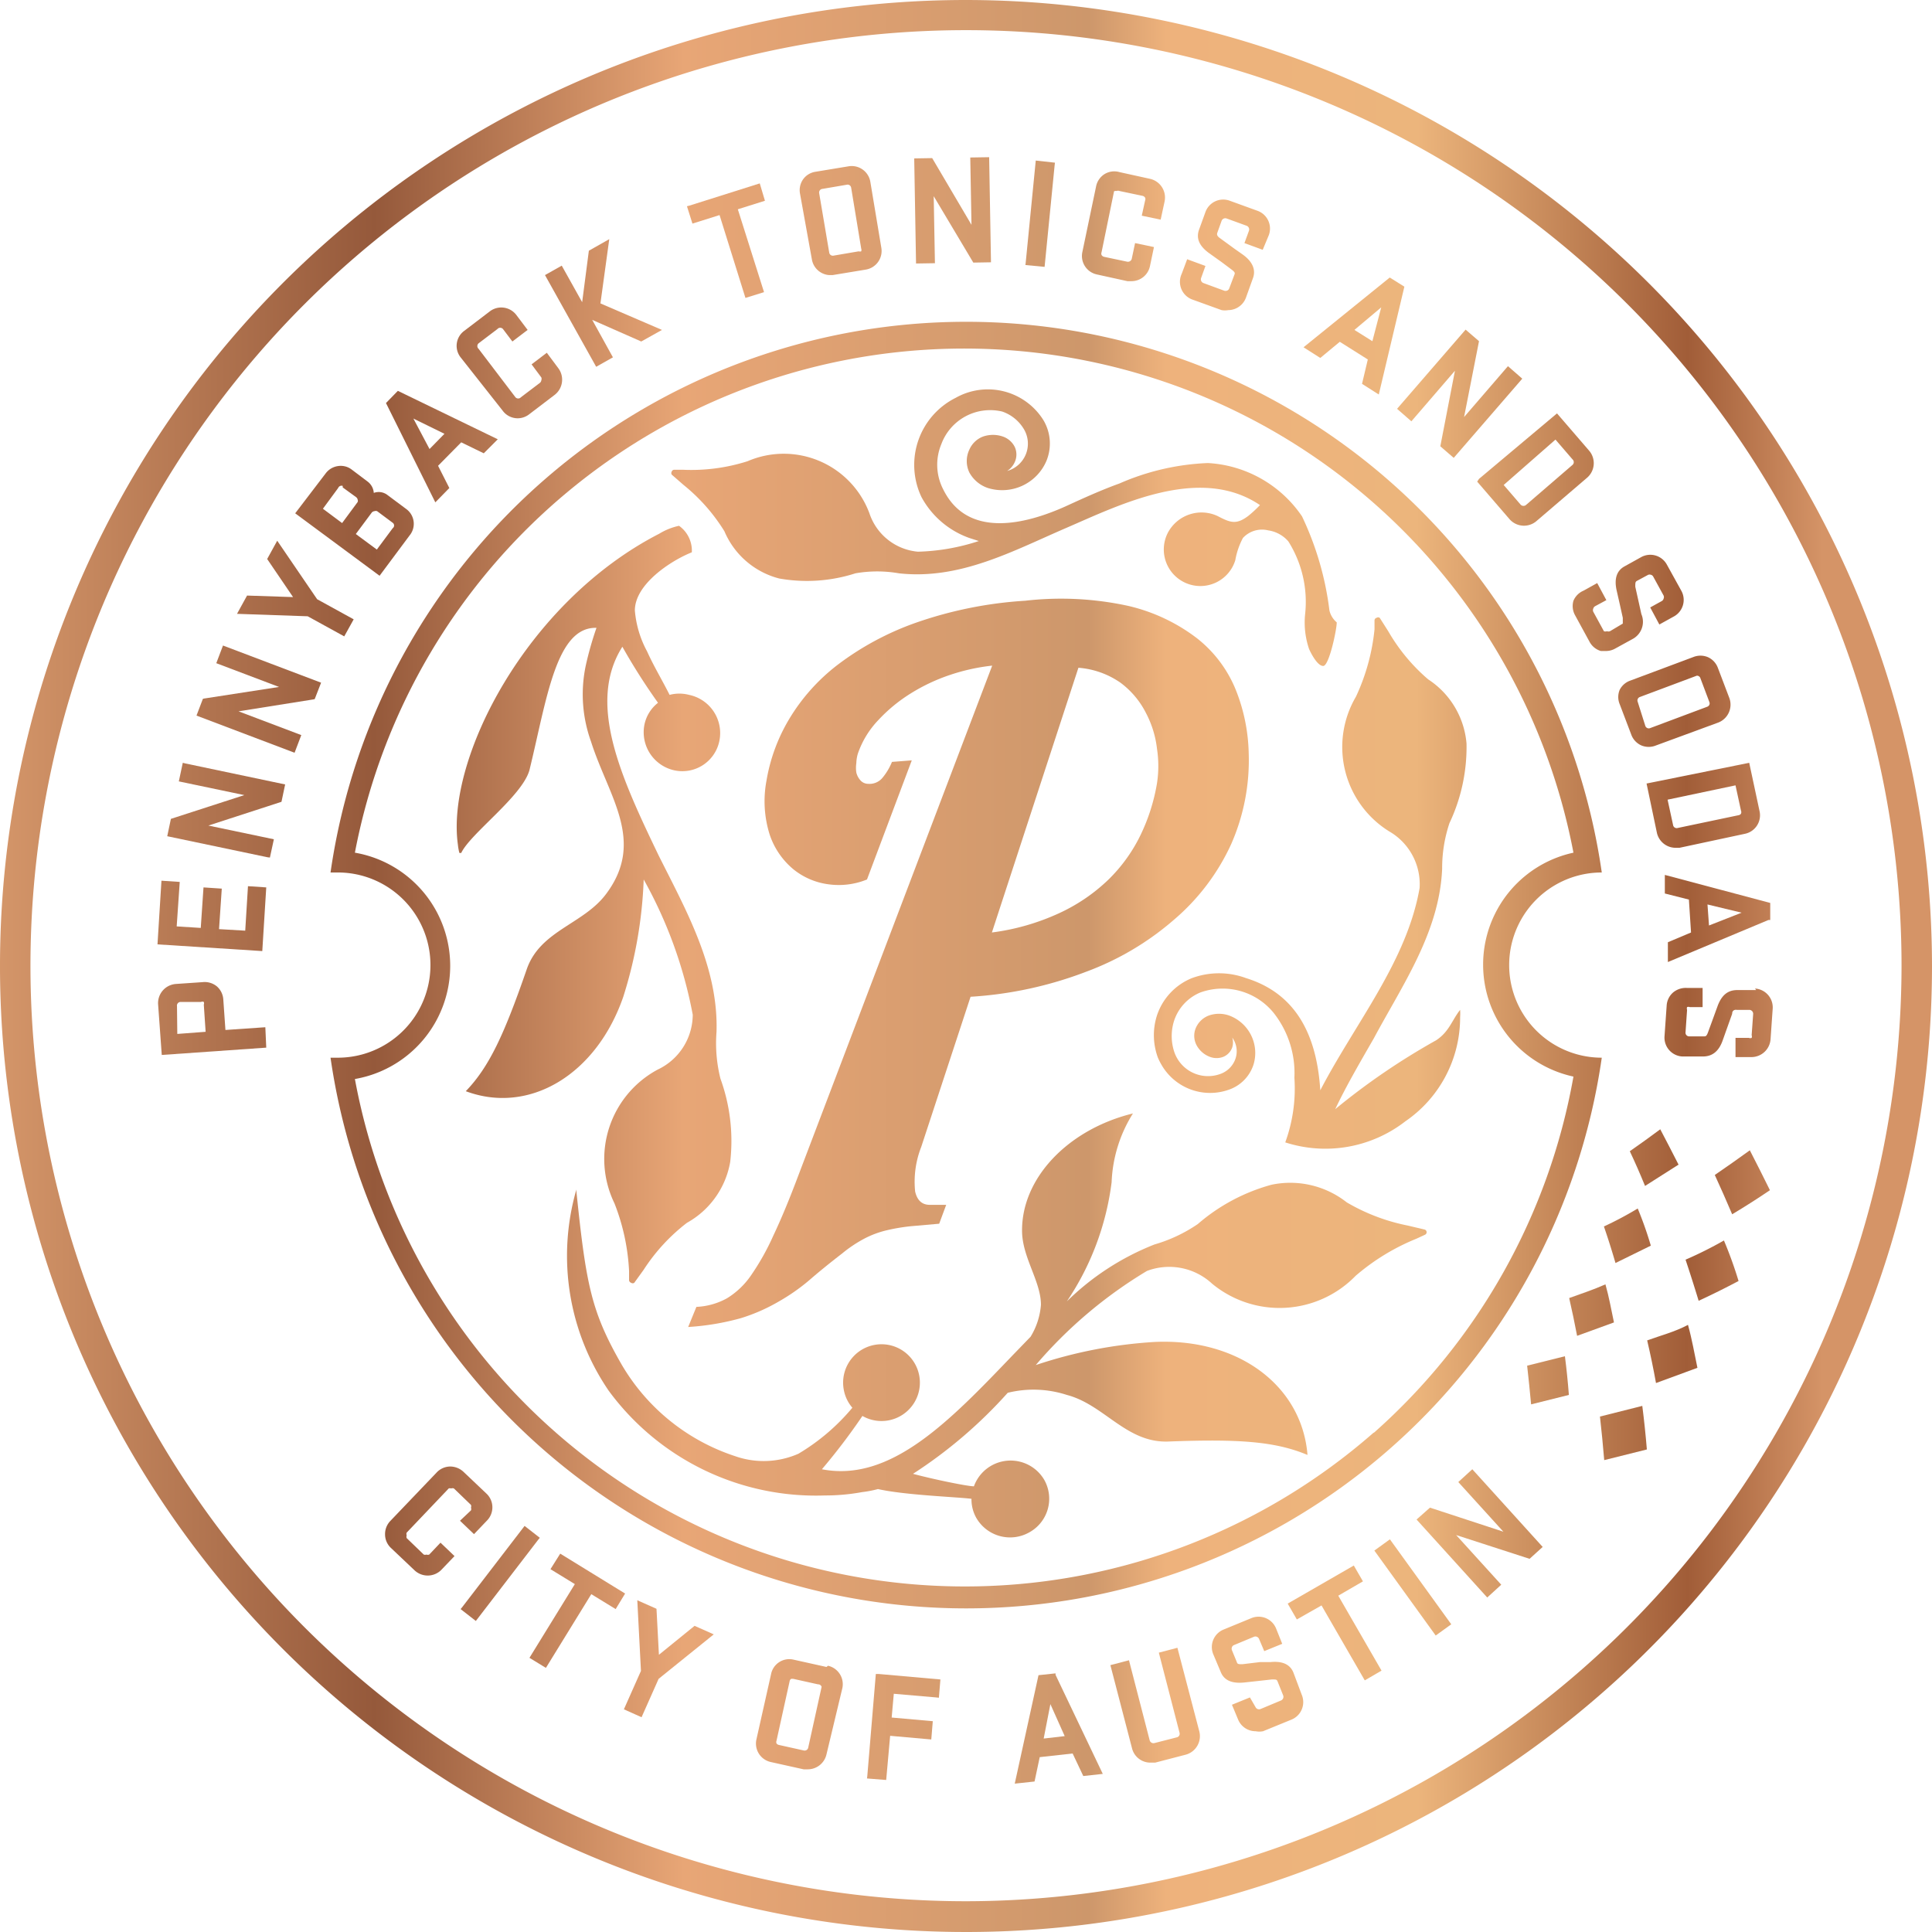 <svg xmlns="http://www.w3.org/2000/svg" xmlns:xlink="http://www.w3.org/1999/xlink" viewBox="0 0 63.42 63.41"><defs><style>.a{fill:url(#a);}.b{fill:url(#b);}.c{fill:url(#c);}.d{fill:url(#d);}.e{fill:url(#e);}.f{fill:url(#f);}.g{fill:url(#g);}.h{fill:url(#h);}.i{fill:url(#i);}.j{fill:url(#j);}.k{fill:url(#k);}.l{fill:url(#l);}.m{fill:url(#m);}.n{fill:url(#n);}.o{fill:url(#o);}.p{fill:url(#p);}.q{fill:url(#q);}.r{fill:url(#r);}.s{fill:url(#s);}.t{fill:url(#t);}.u{fill:url(#u);}.v{fill:url(#v);}.w{fill:url(#w);}.x{fill:url(#x);}.y{fill:url(#y);}.z{fill:url(#z);}.aa{fill:url(#aa);}.ab{fill:url(#ab);}.ac{fill:url(#ac);}.ad{fill:url(#ad);}.ae{fill:url(#ae);}.af{fill:url(#af);}.ag{fill:url(#ag);}.ah{fill:url(#ah);}.ai{fill:url(#ai);}.aj{fill:url(#aj);}.ak{fill:url(#ak);}.al{fill:url(#al);}.am{fill:url(#am);}.an{fill:url(#an);}.ao{fill:url(#ao);}.ap{fill:url(#aq);}.aq{fill:url(#ar);}.ar{fill:url(#as);}.as{fill:url(#at);}.at{fill:url(#au);}.au{fill:url(#av);}.av{fill:url(#aw);}.aw{fill:url(#ax);}.ax{fill:url(#bg);}</style><linearGradient id="a" x1="-2.21" y1="32.89" x2="61.15" y2="32.89" gradientUnits="userSpaceOnUse"><stop offset="0.01" stop-color="#e3a474"/><stop offset="0.25" stop-color="#95593b"/><stop offset="0.41" stop-color="#e8a676"/><stop offset="0.62" stop-color="#cd976b"/><stop offset="0.66" stop-color="#eeb27c"/><stop offset="0.79" stop-color="#ecb57c"/><stop offset="0.93" stop-color="#a15d38"/><stop offset="1" stop-color="#d59467"/></linearGradient><linearGradient id="b" x1="-2.21" y1="32.98" x2="61.15" y2="32.98" xlink:href="#a"/><linearGradient id="c" x1="-2.21" y1="44.8" x2="61.15" y2="44.8" xlink:href="#a"/><linearGradient id="d" x1="-2.21" y1="30.23" x2="61.15" y2="30.23" xlink:href="#a"/><linearGradient id="e" x1="-2.21" y1="31.01" x2="61.15" y2="31.01" xlink:href="#a"/><linearGradient id="f" x1="-2.21" y1="18.61" x2="61.15" y2="18.61" xlink:href="#a"/><linearGradient id="g" x1="-2.21" y1="34.71" x2="61.15" y2="34.71" xlink:href="#a"/><linearGradient id="h" x1="-3.57" y1="30.07" x2="59.8" y2="30.07" xlink:href="#a"/><linearGradient id="i" x1="-3.57" y1="26.6" x2="59.8" y2="26.6" xlink:href="#a"/><linearGradient id="j" x1="-3.57" y1="22.95" x2="59.8" y2="22.95" xlink:href="#a"/><linearGradient id="k" x1="-3.57" y1="19.32" x2="59.8" y2="19.32" xlink:href="#a"/><linearGradient id="l" x1="-2.21" y1="18.34" x2="61.15" y2="18.34" xlink:href="#a"/><linearGradient id="m" x1="-2.21" y1="15.94" x2="61.15" y2="15.94" xlink:href="#a"/><linearGradient id="n" x1="-2.21" y1="13.19" x2="61.15" y2="13.19" xlink:href="#a"/><linearGradient id="o" x1="-3.57" y1="9.95" x2="59.8" y2="9.95" xlink:href="#a"/><linearGradient id="p" x1="-3.57" y1="7.9" x2="59.8" y2="7.9" xlink:href="#a"/><linearGradient id="q" x1="-2.21" y1="8.52" x2="61.15" y2="8.52" xlink:href="#a"/><linearGradient id="r" x1="-3.57" y1="6.9" x2="59.8" y2="6.9" xlink:href="#a"/><linearGradient id="s" x1="-3.57" y1="7.02" x2="59.8" y2="7.02" xlink:href="#a"/><linearGradient id="t" x1="-2.21" y1="8.72" x2="61.15" y2="8.72" xlink:href="#a"/><linearGradient id="u" x1="-2.21" y1="9.68" x2="61.15" y2="9.68" xlink:href="#a"/><linearGradient id="v" x1="-2.21" y1="12.31" x2="61.15" y2="12.31" xlink:href="#a"/><linearGradient id="w" x1="-3.57" y1="12.92" x2="59.8" y2="12.92" xlink:href="#a"/><linearGradient id="x" x1="-2.21" y1="16.68" x2="61.15" y2="16.68" xlink:href="#a"/><linearGradient id="y" x1="-2.21" y1="21.1" x2="61.15" y2="21.1" xlink:href="#a"/><linearGradient id="z" x1="-2.21" y1="24.31" x2="61.15" y2="24.31" xlink:href="#a"/><linearGradient id="aa" x1="-2.21" y1="27.71" x2="61.15" y2="27.71" xlink:href="#a"/><linearGradient id="ab" x1="-2.21" y1="31.41" x2="61.15" y2="31.41" xlink:href="#a"/><linearGradient id="ac" x1="-2.21" y1="34.8" x2="61.15" y2="34.8" xlink:href="#a"/><linearGradient id="ad" x1="-2.21" y1="51.19" x2="61.15" y2="51.19" xlink:href="#a"/><linearGradient id="ae" x1="-3.57" y1="51.65" x2="59.8" y2="51.65" xlink:href="#a"/><linearGradient id="af" x1="-3.57" y1="52.87" x2="59.8" y2="52.87" xlink:href="#a"/><linearGradient id="ag" x1="-3.57" y1="54.45" x2="59.8" y2="54.45" xlink:href="#a"/><linearGradient id="ah" x1="-2.21" y1="57.51" x2="61.15" y2="57.51" xlink:href="#a"/><linearGradient id="ai" x1="-3.57" y1="56.69" x2="59.8" y2="56.69" xlink:href="#a"/><linearGradient id="aj" x1="-2.21" y1="58.02" x2="61.15" y2="58.02" xlink:href="#a"/><linearGradient id="ak" x1="-2.21" y1="57.25" x2="61.15" y2="57.25" xlink:href="#a"/><linearGradient id="al" x1="-2.21" y1="56.24" x2="61.15" y2="56.24" xlink:href="#a"/><linearGradient id="am" x1="-3.57" y1="53.28" x2="59.8" y2="53.28" xlink:href="#a"/><linearGradient id="an" x1="-2.21" y1="53.39" x2="61.15" y2="53.39" gradientTransform="translate(40.28 -17.83) rotate(35.83)" xlink:href="#a"/><linearGradient id="ao" x1="-3.57" y1="50.33" x2="59.8" y2="50.33" xlink:href="#a"/><linearGradient id="aq" x1="-2.21" y1="40.08" x2="61.15" y2="40.08" xlink:href="#a"/><linearGradient id="ar" x1="-2.21" y1="42.97" x2="61.15" y2="42.97" xlink:href="#a"/><linearGradient id="as" x1="-2.21" y1="45.73" x2="61.15" y2="45.73" xlink:href="#a"/><linearGradient id="at" x1="-2.21" y1="48.32" x2="61.15" y2="48.32" xlink:href="#a"/><linearGradient id="au" x1="-2.21" y1="39.28" x2="61.15" y2="39.28" xlink:href="#a"/><linearGradient id="av" x1="-2.21" y1="41.84" x2="61.15" y2="41.84" xlink:href="#a"/><linearGradient id="aw" x1="-2.21" y1="44.29" x2="61.15" y2="44.29" xlink:href="#a"/><linearGradient id="ax" x1="-2.21" y1="46.59" x2="61.15" y2="46.59" xlink:href="#a"/><linearGradient id="bg" x1="-2.21" y1="32.98" x2="61.2" y2="32.98" xlink:href="#a"/></defs><title>pb-footer-monogram</title><path class="a" d="M33.21,34A12.77,12.77,0,0,0,37,33.18a9.33,9.33,0,0,0,2.9-1.72A7.18,7.18,0,0,0,41.76,29a6.83,6.83,0,0,0,.58-3,5.92,5.92,0,0,0-.43-2.09,4.12,4.12,0,0,0-1.27-1.68,5.91,5.91,0,0,0-2.25-1.06A10.36,10.36,0,0,0,35,21a13.33,13.33,0,0,0-3.58.72,9.45,9.45,0,0,0-2.57,1.38,6.36,6.36,0,0,0-1.61,1.81,5.8,5.8,0,0,0-.73,2,3.64,3.64,0,0,0,.11,1.78,2.51,2.51,0,0,0,.78,1.13,2.3,2.3,0,0,0,1.16.49,2.45,2.45,0,0,0,1.25-.16l1.47-3.91-.65.05a2,2,0,0,1-.31.52.55.55,0,0,1-.47.2.34.34,0,0,1-.26-.12.59.59,0,0,1-.13-.25,1.06,1.06,0,0,1,0-.31,1.18,1.18,0,0,1,.05-.31,3,3,0,0,1,.67-1.1,5.16,5.16,0,0,1,1.07-.88,6.09,6.09,0,0,1,1.3-.61,6.57,6.57,0,0,1,1.37-.3L27.57,39.83q-.45,1.2-.83,2A8.09,8.09,0,0,1,26,43.15a2.61,2.61,0,0,1-.79.75,2.29,2.29,0,0,1-1,.28l-.27.66a8.31,8.31,0,0,0,1.73-.29A5.91,5.91,0,0,0,26.92,44a6.5,6.5,0,0,0,1-.7q.46-.4,1.07-.87a4.31,4.31,0,0,1,.75-.5,3.15,3.15,0,0,1,.74-.27,6.25,6.25,0,0,1,.79-.13l.91-.08.23-.62-.54,0q-.38,0-.48-.44a3.13,3.13,0,0,1,.2-1.46Zm3.54-10.8a2.78,2.78,0,0,1,1.38.49,2.82,2.82,0,0,1,.84,1,3.33,3.33,0,0,1,.36,1.17,3.76,3.76,0,0,1,0,1.13,6.28,6.28,0,0,1-.54,1.7,5.24,5.24,0,0,1-1.06,1.47,5.86,5.86,0,0,1-1.62,1.1,7.57,7.57,0,0,1-2.2.63Z" transform="translate(-1.35 -1.28)"/><path class="b" d="M53.93,36h0a3,3,0,1,1,0-6.08h0a21.08,21.08,0,0,0-41.73,0h.24a3,3,0,0,1,0,6.08H12.2a21.08,21.08,0,0,0,41.73,0Zm-7.48,12.3A20.36,20.36,0,0,1,13,36.7a3.77,3.77,0,0,0,0-7.43,20.36,20.36,0,0,1,40,0,3.76,3.76,0,0,0,0,7.35A20.36,20.36,0,0,1,46.44,48.32Z" transform="translate(-1.35 -1.28)"/><path class="c" d="M47.56,41.51a6.41,6.41,0,0,1-2-.76,3,3,0,0,0-2.47-.58,6.18,6.18,0,0,0-2.42,1.29,4.94,4.94,0,0,1-1.42.67A8.58,8.58,0,0,0,36.37,44a9,9,0,0,0,1.47-3.91,4.58,4.58,0,0,1,.7-2.26c-2.12.52-3.65,2.11-3.64,3.85,0,.87.62,1.66.62,2.43a2.35,2.35,0,0,1-.34,1.05l-.59.61c-2.06,2.15-4,4.18-6.26,3.74a20.28,20.28,0,0,0,1.33-1.75,1.26,1.26,0,1,0-.61-.85,1.23,1.23,0,0,0,.28.58A6.88,6.88,0,0,1,27.56,49a2.83,2.83,0,0,1-2.08.08,6.75,6.75,0,0,1-3.72-3c-1-1.74-1.17-2.61-1.49-5.7a.17.17,0,0,0,0-.05,7.85,7.85,0,0,0,1.06,6.6,8.44,8.44,0,0,0,7.1,3.44,6.69,6.69,0,0,0,1.22-.11,3.64,3.64,0,0,0,.52-.1c.88.2,2.6.26,3.07.32a1.23,1.23,0,0,0,.16.63,1.28,1.28,0,0,0,1.74.47,1.26,1.26,0,0,0,.49-1.72,1.28,1.28,0,0,0-2.31.21c-.21,0-1.33-.23-2-.41A15.34,15.34,0,0,0,34.43,47a3.54,3.54,0,0,1,1.94.07c1.23.32,1.95,1.58,3.33,1.53,2.34-.09,3.52,0,4.57.44-.18-2.26-2.25-3.83-5-3.71a15.12,15.12,0,0,0-3.92.76A14.81,14.81,0,0,1,39,43a2.07,2.07,0,0,1,2.14.42,3.48,3.48,0,0,0,4.71-.26,7.19,7.19,0,0,1,2-1.22l.28-.13a.09.09,0,0,0,.05-.09.09.09,0,0,0-.07-.08Z" transform="translate(-1.35 -1.28)"/><path class="d" d="M48.69,29.8a4.65,4.65,0,0,1,.24-1.5,5.84,5.84,0,0,0,.56-2.61,2.79,2.79,0,0,0-1.26-2.11A6.09,6.09,0,0,1,46.92,22l-.28-.44a.09.09,0,0,0-.1,0,.09.09,0,0,0-.07.08l0,.3a6.82,6.82,0,0,1-.61,2.21,3.26,3.26,0,0,0,1.09,4.42,2,2,0,0,1,1,1.86c-.42,2.41-2.11,4.43-3.26,6.64-.1-1.56-.63-3.12-2.43-3.68a2.57,2.57,0,0,0-1.79,0,2,2,0,0,0-1.15,1.25A2.13,2.13,0,0,0,39.36,36a2,2,0,0,0,.11.22,1.84,1.84,0,0,0,2.22.83,1.29,1.29,0,0,0,.81-.83,1.31,1.31,0,0,0-.79-1.6,1,1,0,0,0-.69,0,.75.75,0,0,0-.44.47.66.66,0,0,0,.06.52.82.82,0,0,0,.42.36.61.61,0,0,0,.45,0,.52.52,0,0,0,.29-.31.55.55,0,0,0,0-.32.76.76,0,0,1,.11.68.81.81,0,0,1-.52.52,1.17,1.17,0,0,1-1.5-.75,1.65,1.65,0,0,1,0-1,1.52,1.52,0,0,1,.86-.93,2.16,2.16,0,0,1,2.41.67,3.19,3.19,0,0,1,.68,2.13,5.15,5.15,0,0,1-.3,2.12,4.28,4.28,0,0,0,3.94-.69,4.13,4.13,0,0,0,1.8-3.42,1.75,1.75,0,0,0,0-.24l0,0c-.27.34-.36.72-.79,1a22.41,22.41,0,0,0-3.31,2.26c.36-.76.81-1.53,1.27-2.33C47.38,33.62,48.6,31.89,48.69,29.8Z" transform="translate(-1.35 -1.28)"/><path class="e" d="M21.81,34a14.42,14.42,0,0,0,.67-3.85,14.59,14.59,0,0,1,1.61,4.44,2,2,0,0,1-1.15,1.8,3.33,3.33,0,0,0-1.42,4.39A7,7,0,0,1,22,43l0,.31a.1.1,0,0,0,.07.08.09.09,0,0,0,.1,0l.31-.43a6.16,6.16,0,0,1,1.42-1.54,2.84,2.84,0,0,0,1.42-2A6,6,0,0,0,25,36.69a4.77,4.77,0,0,1-.13-1.53c.07-2.12-1-4-1.9-5.8-1.24-2.58-2.36-5-1.19-6.85a20.36,20.36,0,0,0,1.17,1.84,1.22,1.22,0,0,0-.45.74,1.28,1.28,0,0,0,1,1.48,1.24,1.24,0,0,0,1.47-1,1.28,1.28,0,0,0-1-1.48,1.25,1.25,0,0,0-.64,0c-.24-.48-.52-.94-.74-1.43a3.41,3.41,0,0,1-.4-1.34c0-.86,1.17-1.63,1.87-1.91a1,1,0,0,0-.42-.87,2.09,2.09,0,0,0-.65.26c-4.36,2.24-7,7.39-6.61,10.2a1.79,1.79,0,0,0,.05.28h.06c.3-.64,2-1.86,2.24-2.72.57-2.33.87-4.71,2.2-4.67a11,11,0,0,0-.35,1.23,4.56,4.56,0,0,0,.17,2.5c.57,1.8,1.8,3.26.5,5-.74,1-2.17,1.2-2.61,2.48-.75,2.17-1.24,3.21-2,4C18.73,37.88,20.93,36.55,21.81,34Z" transform="translate(-1.35 -1.28)"/><path class="f" d="M23.79,17.2a6,6,0,0,1,1.34,1.52,2.68,2.68,0,0,0,1.8,1.55,5.2,5.2,0,0,0,2.5-.17,4.14,4.14,0,0,1,1.43,0c2,.22,3.73-.73,5.49-1.49s4.39-2.08,6.36-.75a4,4,0,0,1-.39.36c-.39.29-.58.22-1,0a1.25,1.25,0,0,0-1.64.56,1.2,1.2,0,1,0,2.22.89,2.45,2.45,0,0,1,.25-.73.85.85,0,0,1,.83-.25,1.08,1.08,0,0,1,.66.36,3.73,3.73,0,0,1,.55,2.41,2.7,2.7,0,0,0,.13,1.12c.06.14.28.57.47.56s.44-1.19.44-1.43a.73.73,0,0,1-.24-.39,10,10,0,0,0-.9-3.09A4,4,0,0,0,41,16.48a8,8,0,0,0-2.9.67c-.61.22-1.2.49-1.79.76-1.3.58-3.2,1.06-4-.57a1.76,1.76,0,0,1-.06-1.48,1.71,1.71,0,0,1,2-1.07,1.33,1.33,0,0,1,.7.56.93.93,0,0,1-.54,1.39.67.67,0,0,0,.25-.29.6.6,0,0,0,0-.5.69.69,0,0,0-.39-.34,1,1,0,0,0-.65,0,.8.8,0,0,0-.45.43.87.87,0,0,0,0,.75,1.09,1.09,0,0,0,.61.51,1.58,1.58,0,0,0,1.92-.89,1.5,1.5,0,0,0-.1-1.34,2.15,2.15,0,0,0-2.88-.73A2.46,2.46,0,0,0,31.6,17.6a2.88,2.88,0,0,0,1.57,1.34l.31.1a6.93,6.93,0,0,1-2,.35,1.85,1.85,0,0,1-1.59-1.26,3,3,0,0,0-4-1.71,6.08,6.08,0,0,1-2.13.28h-.28a.09.09,0,0,0-.08.06.1.1,0,0,0,0,.1Z" transform="translate(-1.35 -1.28)"/><path class="g" d="M10.06,35l-1.31.09-.07-1a.62.62,0,0,0-.21-.43A.63.63,0,0,0,8,33.52l-.88.06a.63.63,0,0,0-.58.67l.12,1.66,3.43-.24Zm-2.9-.69a.12.12,0,0,1,.11-.14l.68,0a.1.1,0,0,1,.09,0,.13.13,0,0,1,0,.09l.06.89-.93.07Z" transform="translate(-1.35 -1.28)"/><polygon class="h" points="8.74 29.13 8.14 29.09 8.05 30.55 7.19 30.5 7.28 29.17 6.68 29.13 6.59 30.46 5.8 30.41 5.9 28.95 5.3 28.91 5.17 31 8.61 31.22 8.74 29.13"/><polygon class="i" points="8.86 28.15 8.99 27.55 6.84 27.1 9.24 26.32 9.36 25.75 6.08 25.06 6 25.04 5.87 25.65 8.02 26.1 5.61 26.88 5.49 27.45 8.78 28.14 8.86 28.15"/><polygon class="j" points="9.89 24.13 7.83 23.35 10.28 22.96 10.33 22.95 10.54 22.41 7.32 21.19 7.1 21.77 9.16 22.55 6.7 22.93 6.66 22.94 6.45 23.49 9.67 24.71 9.89 24.13"/><polygon class="k" points="11.3 20.89 11.61 20.33 10.41 19.67 9.1 17.75 8.77 18.35 9.62 19.6 8.11 19.55 7.78 20.15 10.1 20.23 11.3 20.89"/><path class="l" d="M14.83,18.81A.6.6,0,0,0,14.7,18l-.63-.47a.47.47,0,0,0-.45-.07.51.51,0,0,0-.2-.37l-.53-.4a.59.59,0,0,0-.45-.11.61.61,0,0,0-.4.24l-1,1.31,2.77,2.05Zm-1.8,0,.52-.7a.13.13,0,0,1,.09-.05.13.13,0,0,1,.09,0l.51.38a.11.11,0,0,1,0,.18l-.52.7Zm-.43-1.53.44.32a.13.13,0,0,1,.05.08.11.11,0,0,1,0,.08l-.51.69-.63-.47.5-.68A.12.12,0,0,1,12.6,17.23Z" transform="translate(-1.35 -1.28)"/><path class="m" d="M16.1,17.3l-.37-.73.76-.77.74.36.46-.46-3.28-1.59-.39.4,1.62,3.26Zm-.16-1.78-.49.5-.53-1Z" transform="translate(-1.35 -1.28)"/><path class="n" d="M17.85,14.76a.61.61,0,0,0,.87.12l.84-.64a.63.63,0,0,0,.12-.87l-.38-.51-.5.38.32.43a.12.12,0,0,1,0,.09.13.13,0,0,1-.05.09l-.62.47a.12.12,0,0,1-.18,0l-1.21-1.59a.12.12,0,0,1,0-.18l.62-.47a.12.12,0,0,1,.18,0l.31.41.5-.38-.37-.49a.62.62,0,0,0-.87-.12l-.84.64a.61.61,0,0,0-.12.87Z" transform="translate(-1.35 -1.28)"/><polygon class="o" points="20.12 11.73 19.44 10.5 21.05 11.21 21.73 10.83 19.71 9.96 20 7.85 19.33 8.23 19.11 9.92 18.44 8.72 17.89 9.03 19.57 12.04 20.12 11.73"/><polygon class="p" points="23.62 7.06 24.47 9.78 25.08 9.59 24.22 6.87 25.11 6.59 24.94 6.02 22.63 6.75 22.55 6.77 22.73 7.34 23.62 7.06"/><path class="q" d="M28.57,10.31h.11l1.09-.18a.62.62,0,0,0,.51-.72l-.36-2.16a.62.62,0,0,0-.72-.51l-1.09.18a.61.61,0,0,0-.4.25.62.62,0,0,0-.1.46L28,9.79A.62.62,0,0,0,28.57,10.31Zm-.33-2.69a.12.12,0,0,1,.11-.14l.82-.14h0a.12.12,0,0,1,.12.1l.33,2a.13.13,0,0,1,0,.09.12.12,0,0,1-.08,0l-.82.14a.12.12,0,0,1-.15-.1Z" transform="translate(-1.35 -1.28)"/><polygon class="r" points="30.69 8.64 30.65 6.44 31.95 8.62 32.53 8.61 32.47 5.16 31.85 5.17 31.89 7.38 30.6 5.19 30.01 5.2 30.07 8.65 30.69 8.64"/><polygon class="s" points="34.62 5.42 34.63 5.34 34 5.27 33.67 8.62 33.66 8.7 34.29 8.76 34.62 5.42"/><path class="t" d="M37.36,10.29l1,.22h.13a.62.62,0,0,0,.61-.5l.13-.62-.62-.13-.11.52a.13.13,0,0,1-.15.09l-.76-.16a.13.13,0,0,1-.08-.06.12.12,0,0,1,0-.09l.41-2A.12.12,0,0,1,38,7.55a.14.14,0,0,1,.1,0l.76.16a.13.13,0,0,1,.08.06.12.12,0,0,1,0,.09l-.11.5.62.13.13-.6a.63.63,0,0,0-.48-.74l-1-.22A.61.61,0,0,0,37.6,7a.62.62,0,0,0-.27.4l-.45,2.15A.62.62,0,0,0,37.36,10.29Z" transform="translate(-1.35 -1.28)"/><path class="u" d="M40.51,11.12l.94.34a.64.64,0,0,0,.22,0,.61.61,0,0,0,.26-.06.62.62,0,0,0,.32-.35l.23-.64c.07-.19.07-.48-.33-.77l-.27-.19-.48-.35c-.1-.07-.11-.12-.09-.18l.14-.39a.13.13,0,0,1,.16-.08l.66.24a.13.13,0,0,1,.08.16l-.15.41.6.22L43,9a.62.62,0,0,0-.37-.8l-.91-.33a.62.62,0,0,0-.8.37l-.21.58c-.1.28,0,.53.33.77l.42.3.32.24c.12.09.11.12.09.17l-.17.45a.12.12,0,0,1-.07.07.14.14,0,0,1-.1,0l-.68-.25a.13.13,0,0,1-.07-.07.13.13,0,0,1,0-.1l.14-.39-.6-.22-.18.48A.62.62,0,0,0,40.51,11.12Z" transform="translate(-1.35 -1.28)"/><path class="v" d="M45.33,12.5l.92.58-.19.8.55.35.84-3.54-.48-.3-2.83,2.29.55.35Zm.48-.39.88-.74-.29,1.11Z" transform="translate(-1.35 -1.28)"/><polygon class="w" points="46.33 13.83 47.76 12.17 47.28 14.65 47.72 15.03 49.97 12.43 49.5 12.02 48.06 13.69 48.54 11.25 48.55 11.2 48.11 10.82 45.86 13.42 46.33 13.83"/><path class="x" d="M49.84,17.09l1.06,1.23a.63.63,0,0,0,.88.07l1.67-1.43a.63.63,0,0,0,.07-.88l-1.06-1.23L49.9,17Zm2.57-1.38.56.65a.12.12,0,0,1,0,.18l-1.52,1.31a.13.13,0,0,1-.18,0l-.56-.65Z" transform="translate(-1.35 -1.28)"/><path class="y" d="M53,21a.62.62,0,0,0,.05.47l.48.88a.62.62,0,0,0,.37.3l.17,0a.62.62,0,0,0,.3-.08l.6-.33a.64.64,0,0,0,.26-.8l-.08-.36-.12-.54c0-.12,0-.16.05-.19l.37-.2a.14.14,0,0,1,.1,0,.12.12,0,0,1,.07.06l.34.62a.13.13,0,0,1,0,.1.13.13,0,0,1-.06.08l-.38.21.3.56.47-.26a.62.62,0,0,0,.25-.85l-.47-.85a.62.62,0,0,0-.85-.25l-.54.3c-.26.14-.35.41-.26.8l.1.44.1.45c0,.15,0,.17,0,.19L54.2,22a.14.14,0,0,1-.1,0A.13.13,0,0,1,54,22l-.35-.64a.13.13,0,0,1,0-.1.13.13,0,0,1,.06-.08l.37-.2-.3-.56-.45.25A.62.62,0,0,0,53,21Z" transform="translate(-1.35 -1.28)"/><path class="z" d="M54.52,23.92a.61.61,0,0,0,0,.48l.38,1a.62.62,0,0,0,.33.35.63.63,0,0,0,.48,0L57.75,25a.63.63,0,0,0,.37-.8l-.38-1a.62.62,0,0,0-.33-.35.63.63,0,0,0-.48,0l-2.06.77A.62.62,0,0,0,54.52,23.92Zm.59.4a.12.12,0,0,1,.07-.16l1.87-.7h0a.12.12,0,0,1,.12.09l.29.77a.12.12,0,0,1,0,.1.13.13,0,0,1-.07.06l-1.87.7a.12.12,0,0,1-.16-.07Z" transform="translate(-1.35 -1.28)"/><path class="aa" d="M55.74,28.62a.63.63,0,0,0,.61.49h.13l2.15-.46a.62.62,0,0,0,.48-.74l-.34-1.59L55.4,27Zm2.58-1.56.18.83a.13.13,0,0,1,0,.1.12.12,0,0,1-.08.05l-2,.42a.12.12,0,0,1-.15-.1l-.18-.83Z" transform="translate(-1.35 -1.28)"/><path class="ab" d="M56,30.61l.79.2.07,1.08-.76.32,0,.65,3.3-1.38.06,0,0-.56L56,30Zm1.4.36,1.12.27-1.07.42Z" transform="translate(-1.35 -1.28)"/><path class="ac" d="M59,33.78l-.62,0c-.3,0-.51.15-.65.53l-.16.44-.15.41c-.05.14-.08.14-.14.14l-.48,0a.12.12,0,0,1-.12-.14l.05-.73a.13.13,0,0,1,0-.09.11.11,0,0,1,.09,0l.42,0,0-.63-.52,0a.65.65,0,0,0-.45.15.62.62,0,0,0-.21.43l-.07,1a.62.62,0,0,0,.58.67l.68,0c.3,0,.52-.16.65-.53l.11-.31.2-.56c0-.12.09-.14.15-.13l.42,0a.13.13,0,0,1,.12.13l-.05.7a.13.13,0,0,1,0,.09.12.12,0,0,1-.09,0l-.44,0,0,.63.53,0h0a.63.63,0,0,0,.62-.58l.07-1a.62.62,0,0,0-.58-.67Z" transform="translate(-1.35 -1.28)"/><path class="ad" d="M16.45,51.2l.46.44.42-.44a.62.62,0,0,0,0-.88l-.77-.73a.64.64,0,0,0-.44-.17.62.62,0,0,0-.44.2l-1.52,1.59a.62.62,0,0,0-.17.44.61.61,0,0,0,.19.44l.77.73a.63.63,0,0,0,.88,0l.44-.46-.46-.44-.37.39a.12.12,0,0,1-.09,0h0a.13.13,0,0,1-.09,0l-.56-.54a.13.13,0,0,1,0-.09.12.12,0,0,1,0-.09l1.38-1.45a.12.12,0,0,1,.08,0h0a.13.13,0,0,1,.09,0l.56.54a.13.13,0,0,1,0,.09.12.12,0,0,1,0,.09Z" transform="translate(-1.35 -1.28)"/><polygon class="ae" points="17.72 50.48 17.22 50.09 15.17 52.76 15.12 52.82 15.62 53.21 17.67 50.54 17.72 50.48"/><polygon class="af" points="18.39 51 18.07 51.51 18.87 52 17.38 54.42 17.92 54.75 19.41 52.33 20.21 52.82 20.52 52.31 18.39 51"/><polygon class="ag" points="21.63 54.32 21.55 52.81 20.92 52.53 21.04 54.85 20.48 56.11 21.06 56.37 21.62 55.11 23.43 53.65 22.8 53.37 21.63 54.32"/><path class="ah" d="M28.48,56l-1.08-.24a.61.61,0,0,0-.74.48l-.48,2.14a.62.62,0,0,0,.47.74l1.08.24h.14a.63.63,0,0,0,.61-.49L29,56.7a.62.62,0,0,0-.47-.74Zm-.17.7-.43,1.95a.12.12,0,0,1-.15.09l-.81-.18a.13.13,0,0,1-.08-.05.12.12,0,0,1,0-.09l.43-1.95a.12.12,0,0,1,.05-.08l.07,0h0l.81.18A.12.12,0,0,1,28.32,56.65Z" transform="translate(-1.35 -1.28)"/><polygon class="ai" points="28.75 54.95 28.47 58.3 28.46 58.38 29.09 58.43 29.22 56.98 30.57 57.1 30.62 56.5 29.27 56.38 29.34 55.6 30.73 55.72 30.82 55.73 30.87 55.13 28.84 54.95 28.75 54.95"/><path class="aj" d="M36,56.21l-.56.06-.78,3.56.65-.07.17-.8,1.08-.12.35.74.64-.07L36,56.26Zm.3,2.06-.69.08.22-1.13Z" transform="translate(-1.35 -1.28)"/><path class="ak" d="M40,55.37l-.61.16.68,2.63a.12.12,0,0,1-.09.15l-.74.19a.13.13,0,0,1-.15-.09l-.68-2.63-.61.16.71,2.73a.62.62,0,0,0,.6.47l.16,0,1-.26a.63.63,0,0,0,.45-.76Z" transform="translate(-1.35 -1.28)"/><path class="al" d="M43.81,56.19c-.11-.28-.37-.39-.76-.35l-.34,0-.58.07c-.12,0-.16,0-.18-.07l-.16-.39a.13.13,0,0,1,0-.1.12.12,0,0,1,.07-.07l.65-.27a.12.12,0,0,1,.1,0,.13.13,0,0,1,.07.07l.17.4.59-.24-.2-.5a.62.62,0,0,0-.82-.34l-.9.37a.62.62,0,0,0-.34.82l.24.57c.11.28.37.39.77.35l.46-.05.45-.05c.15,0,.16,0,.19.07l.18.45a.13.13,0,0,1-.07.17l-.67.28a.13.13,0,0,1-.1,0,.13.13,0,0,1-.07-.07L42.38,57l-.59.24.2.48a.62.62,0,0,0,.58.39.63.63,0,0,0,.24,0l.93-.38a.62.62,0,0,0,.34-.82Z" transform="translate(-1.35 -1.28)"/><polygon class="am" points="44.74 51.91 44.44 51.39 42.27 52.64 42.57 53.16 43.38 52.7 44.8 55.16 45.35 54.84 43.93 52.38 44.74 51.91"/><rect class="an" x="47.41" y="51.67" width="0.63" height="3.44" transform="translate(-23.57 36.76) rotate(-35.83)"/><polygon class="ao" points="47.87 48.65 49.35 50.28 46.94 49.49 46.5 49.88 48.82 52.44 49.28 52.02 47.8 50.39 50.21 51.17 50.64 50.78 48.33 48.23 47.87 48.65"/><path class="b" d="M33.06,3.53A29.45,29.45,0,1,0,62.51,33,29.49,29.49,0,0,0,33.06,3.53Zm0,58.24A28.78,28.78,0,1,1,61.85,33,28.82,28.82,0,0,1,33.06,61.77Z" transform="translate(-1.35 -1.28)"/><path class="ap" d="M57.64,39.85q.29.63.57,1.29.62-.37,1.24-.79-.33-.67-.66-1.31Q58.21,39.46,57.64,39.85Z" transform="translate(-1.35 -1.28)"/><path class="aq" d="M56.68,42.63q.22.66.43,1.35.65-.3,1.31-.65A13.47,13.47,0,0,0,57.94,42,12.78,12.78,0,0,1,56.68,42.63Z" transform="translate(-1.35 -1.28)"/><path class="ar" d="M55.42,45.28q.16.68.29,1.4l1.36-.5c-.1-.48-.18-.94-.31-1.41C56.33,45,55.86,45.12,55.42,45.28Z" transform="translate(-1.35 -1.28)"/><path class="as" d="M53.87,47.78q.08.7.14,1.43l1.4-.35q-.06-.73-.15-1.43Z" transform="translate(-1.35 -1.28)"/><path class="at" d="M55.85,38.35q-.51.38-1,.72.26.55.5,1.14l1.1-.7Q56.15,38.92,55.85,38.35Z" transform="translate(-1.35 -1.28)"/><path class="au" d="M54,41.54q.2.58.38,1.2l1.16-.57a11.94,11.94,0,0,0-.43-1.22A11.34,11.34,0,0,1,54,41.54Z" transform="translate(-1.35 -1.28)"/><path class="av" d="M54.05,43.44c-.38.17-.8.31-1.19.45q.14.61.26,1.24l1.21-.44C54.24,44.27,54.17,43.86,54.05,43.44Z" transform="translate(-1.35 -1.28)"/><path class="aw" d="M51.48,46.11q.07.62.13,1.27l1.24-.31q-.05-.65-.13-1.27Z" transform="translate(-1.35 -1.28)"/><path class="ap" d="M8.72,39.85q-.57-.39-1.15-.81-.34.64-.66,1.31.63.41,1.24.79Q8.42,40.47,8.72,39.85Z" transform="translate(-1.35 -1.28)"/><path class="aq" d="M8.42,42a13.45,13.45,0,0,0-.49,1.37q.66.34,1.31.65.21-.69.43-1.35A12.8,12.8,0,0,1,8.42,42Z" transform="translate(-1.35 -1.28)"/><path class="ar" d="M9.29,46.18l1.36.5q.13-.71.29-1.4c-.44-.16-.91-.32-1.34-.51C9.46,45.24,9.38,45.7,9.29,46.18Z" transform="translate(-1.35 -1.28)"/><path class="as" d="M11,48.86l1.4.35q.06-.73.14-1.43l-1.39-.35Q11,48.13,11,48.86Z" transform="translate(-1.35 -1.28)"/><path class="at" d="M10.51,38.35q-.3.57-.59,1.16l1.1.7q.25-.59.5-1.14Q11,38.73,10.51,38.35Z" transform="translate(-1.35 -1.28)"/><path class="au" d="M12.37,41.54a11.35,11.35,0,0,1-1.11-.59,12,12,0,0,0-.43,1.22l1.16.57Q12.18,42.12,12.37,41.54Z" transform="translate(-1.35 -1.28)"/><path class="av" d="M12,44.69l1.21.44q.12-.63.26-1.24c-.39-.14-.81-.28-1.19-.45C12.19,43.86,12.12,44.27,12,44.69Z" transform="translate(-1.35 -1.28)"/><path class="aw" d="M14.87,46.11l-1.23-.31q-.08.62-.13,1.27l1.24.31Q14.8,46.73,14.87,46.11Z" transform="translate(-1.35 -1.28)"/><path class="ax" d="M33.06,1.28A31.71,31.71,0,1,0,64.77,33,31.74,31.74,0,0,0,33.06,1.28Zm0,62.41A30.71,30.71,0,1,1,63.77,33,30.74,30.74,0,0,1,33.06,63.69Z" transform="translate(-1.35 -1.28)"/></svg>